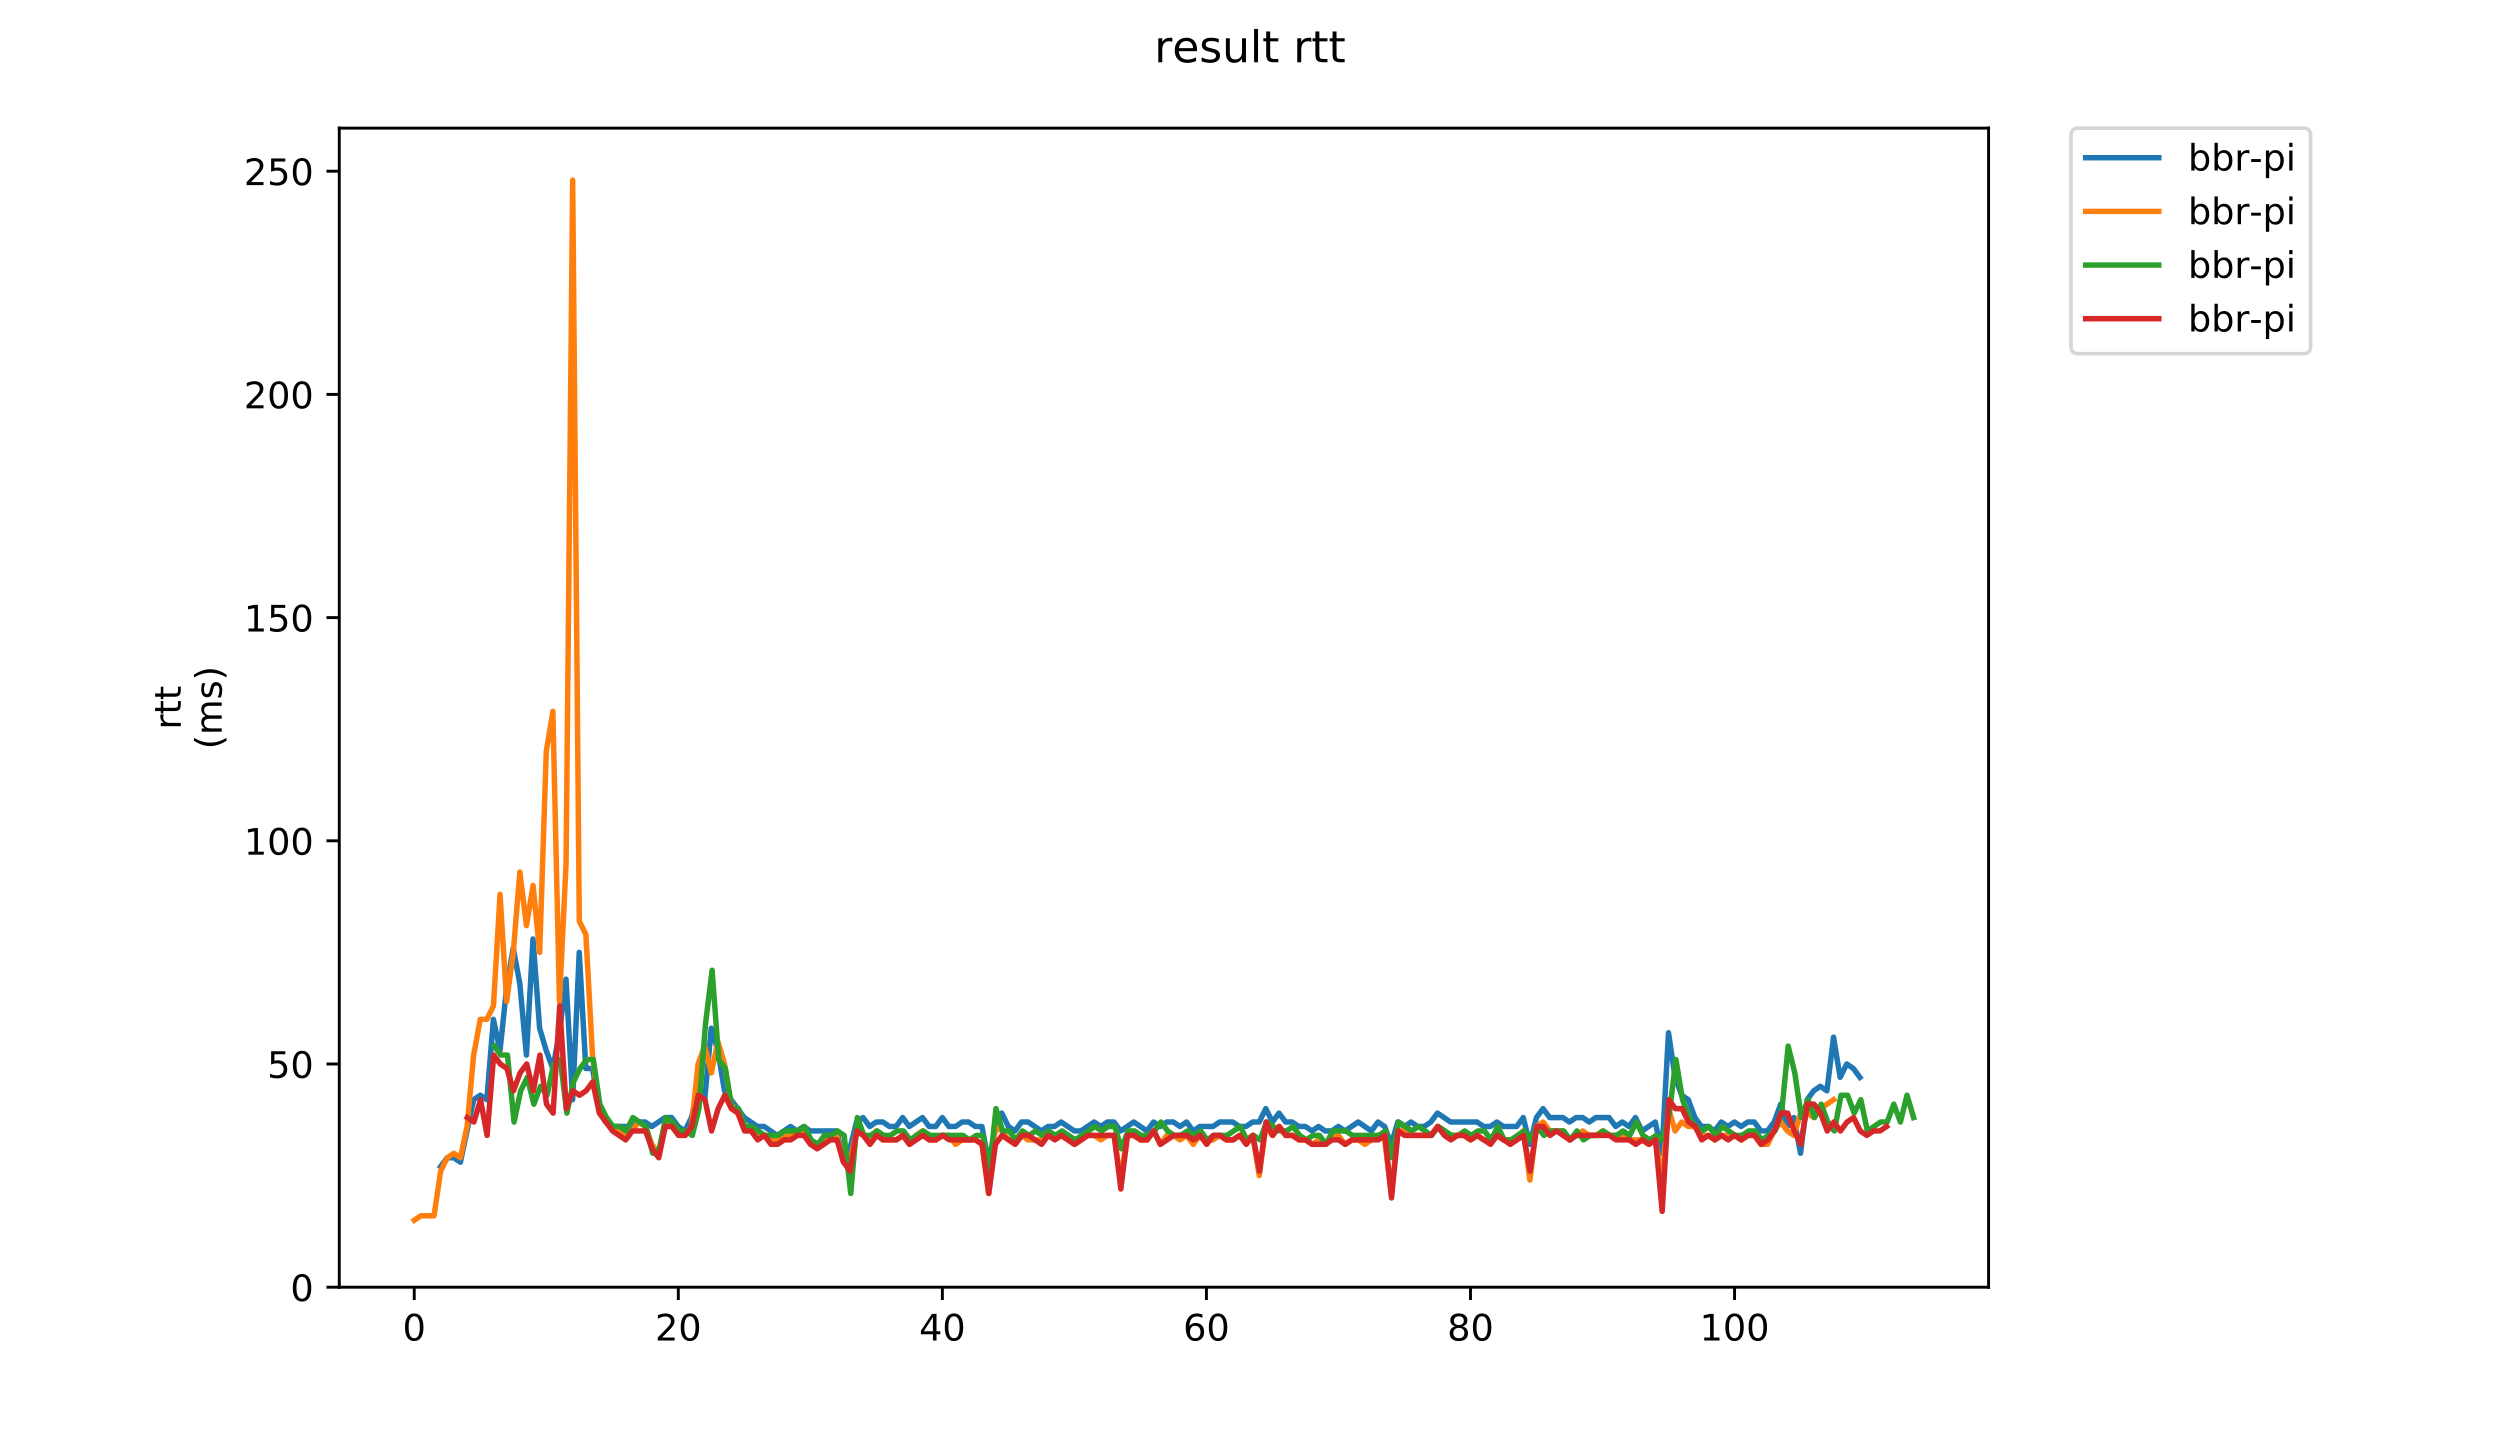 <?xml version="1.0" encoding="utf-8" standalone="no"?>
<!DOCTYPE svg PUBLIC "-//W3C//DTD SVG 1.1//EN"
  "http://www.w3.org/Graphics/SVG/1.1/DTD/svg11.dtd">
<!-- Created with matplotlib (https://matplotlib.org/) -->
<svg height="396pt" version="1.1" viewBox="0 0 684 396" width="684pt" xmlns="http://www.w3.org/2000/svg" xmlns:xlink="http://www.w3.org/1999/xlink">
 <defs>
  <style type="text/css">
*{stroke-linecap:butt;stroke-linejoin:round;}
  </style>
 </defs>
 <g id="figure_1">
  <g id="patch_1">
   <path d="M 0 396 
L 684 396 
L 684 0 
L 0 0 
z
" style="fill:#ffffff;"/>
  </g>
  <g id="axes_1">
   <g id="patch_2">
    <path d="M 92.824 352.174 
L 544.074 352.174 
L 544.074 35.062 
L 92.824 35.062 
z
" style="fill:#ffffff;"/>
   </g>
   <g id="matplotlib.axis_1">
    <g id="xtick_1">
     <g id="line2d_1">
      <defs>
       <path d="M 0 0 
L 0 3.5 
" id="m9e0dec3436" style="stroke:#000000;stroke-width:0.8;"/>
      </defs>
      <g>
       <use style="stroke:#000000;stroke-width:0.8;" x="113.335" xlink:href="#m9e0dec3436" y="352.174"/>
      </g>
     </g>
     <g id="text_1">
      <!-- 0 -->
      <defs>
       <path d="M 31.781 66.406 
Q 24.172 66.406 20.328 58.906 
Q 16.5 51.422 16.5 36.375 
Q 16.5 21.391 20.328 13.891 
Q 24.172 6.391 31.781 6.391 
Q 39.453 6.391 43.281 13.891 
Q 47.125 21.391 47.125 36.375 
Q 47.125 51.422 43.281 58.906 
Q 39.453 66.406 31.781 66.406 
z
M 31.781 74.219 
Q 44.047 74.219 50.516 64.516 
Q 56.984 54.828 56.984 36.375 
Q 56.984 17.969 50.516 8.266 
Q 44.047 -1.422 31.781 -1.422 
Q 19.531 -1.422 13.062 8.266 
Q 6.594 17.969 6.594 36.375 
Q 6.594 54.828 13.062 64.516 
Q 19.531 74.219 31.781 74.219 
z
" id="DejaVuSans-48"/>
      </defs>
      <g transform="translate(110.154 366.773)scale(0.1 -0.1)">
       <use xlink:href="#DejaVuSans-48"/>
      </g>
     </g>
    </g>
    <g id="xtick_2">
     <g id="line2d_2">
      <g>
       <use style="stroke:#000000;stroke-width:0.8;" x="185.583" xlink:href="#m9e0dec3436" y="352.174"/>
      </g>
     </g>
     <g id="text_2">
      <!-- 20 -->
      <defs>
       <path d="M 19.188 8.297 
L 53.609 8.297 
L 53.609 0 
L 7.328 0 
L 7.328 8.297 
Q 12.938 14.109 22.625 23.891 
Q 32.328 33.688 34.812 36.531 
Q 39.547 41.844 41.422 45.531 
Q 43.312 49.219 43.312 52.781 
Q 43.312 58.594 39.234 62.25 
Q 35.156 65.922 28.609 65.922 
Q 23.969 65.922 18.812 64.312 
Q 13.672 62.703 7.812 59.422 
L 7.812 69.391 
Q 13.766 71.781 18.938 73 
Q 24.125 74.219 28.422 74.219 
Q 39.75 74.219 46.484 68.547 
Q 53.219 62.891 53.219 53.422 
Q 53.219 48.922 51.531 44.891 
Q 49.859 40.875 45.406 35.406 
Q 44.188 33.984 37.641 27.219 
Q 31.109 20.453 19.188 8.297 
z
" id="DejaVuSans-50"/>
      </defs>
      <g transform="translate(179.221 366.773)scale(0.1 -0.1)">
       <use xlink:href="#DejaVuSans-50"/>
       <use x="63.623" xlink:href="#DejaVuSans-48"/>
      </g>
     </g>
    </g>
    <g id="xtick_3">
     <g id="line2d_3">
      <g>
       <use style="stroke:#000000;stroke-width:0.8;" x="257.831" xlink:href="#m9e0dec3436" y="352.174"/>
      </g>
     </g>
     <g id="text_3">
      <!-- 40 -->
      <defs>
       <path d="M 37.797 64.312 
L 12.891 25.391 
L 37.797 25.391 
z
M 35.203 72.906 
L 47.609 72.906 
L 47.609 25.391 
L 58.016 25.391 
L 58.016 17.188 
L 47.609 17.188 
L 47.609 0 
L 37.797 0 
L 37.797 17.188 
L 4.891 17.188 
L 4.891 26.703 
z
" id="DejaVuSans-52"/>
      </defs>
      <g transform="translate(251.469 366.773)scale(0.1 -0.1)">
       <use xlink:href="#DejaVuSans-52"/>
       <use x="63.623" xlink:href="#DejaVuSans-48"/>
      </g>
     </g>
    </g>
    <g id="xtick_4">
     <g id="line2d_4">
      <g>
       <use style="stroke:#000000;stroke-width:0.8;" x="330.079" xlink:href="#m9e0dec3436" y="352.174"/>
      </g>
     </g>
     <g id="text_4">
      <!-- 60 -->
      <defs>
       <path d="M 33.016 40.375 
Q 26.375 40.375 22.484 35.828 
Q 18.609 31.297 18.609 23.391 
Q 18.609 15.531 22.484 10.953 
Q 26.375 6.391 33.016 6.391 
Q 39.656 6.391 43.531 10.953 
Q 47.406 15.531 47.406 23.391 
Q 47.406 31.297 43.531 35.828 
Q 39.656 40.375 33.016 40.375 
z
M 52.594 71.297 
L 52.594 62.312 
Q 48.875 64.062 45.094 64.984 
Q 41.312 65.922 37.594 65.922 
Q 27.828 65.922 22.672 59.328 
Q 17.531 52.734 16.797 39.406 
Q 19.672 43.656 24.016 45.922 
Q 28.375 48.188 33.594 48.188 
Q 44.578 48.188 50.953 41.516 
Q 57.328 34.859 57.328 23.391 
Q 57.328 12.156 50.688 5.359 
Q 44.047 -1.422 33.016 -1.422 
Q 20.359 -1.422 13.672 8.266 
Q 6.984 17.969 6.984 36.375 
Q 6.984 53.656 15.188 63.938 
Q 23.391 74.219 37.203 74.219 
Q 40.922 74.219 44.703 73.484 
Q 48.484 72.75 52.594 71.297 
z
" id="DejaVuSans-54"/>
      </defs>
      <g transform="translate(323.717 366.773)scale(0.1 -0.1)">
       <use xlink:href="#DejaVuSans-54"/>
       <use x="63.623" xlink:href="#DejaVuSans-48"/>
      </g>
     </g>
    </g>
    <g id="xtick_5">
     <g id="line2d_5">
      <g>
       <use style="stroke:#000000;stroke-width:0.8;" x="402.327" xlink:href="#m9e0dec3436" y="352.174"/>
      </g>
     </g>
     <g id="text_5">
      <!-- 80 -->
      <defs>
       <path d="M 31.781 34.625 
Q 24.75 34.625 20.719 30.859 
Q 16.703 27.094 16.703 20.516 
Q 16.703 13.922 20.719 10.156 
Q 24.75 6.391 31.781 6.391 
Q 38.812 6.391 42.859 10.172 
Q 46.922 13.969 46.922 20.516 
Q 46.922 27.094 42.891 30.859 
Q 38.875 34.625 31.781 34.625 
z
M 21.922 38.812 
Q 15.578 40.375 12.031 44.719 
Q 8.5 49.078 8.5 55.328 
Q 8.5 64.062 14.719 69.141 
Q 20.953 74.219 31.781 74.219 
Q 42.672 74.219 48.875 69.141 
Q 55.078 64.062 55.078 55.328 
Q 55.078 49.078 51.531 44.719 
Q 48 40.375 41.703 38.812 
Q 48.828 37.156 52.797 32.312 
Q 56.781 27.484 56.781 20.516 
Q 56.781 9.906 50.312 4.234 
Q 43.844 -1.422 31.781 -1.422 
Q 19.734 -1.422 13.25 4.234 
Q 6.781 9.906 6.781 20.516 
Q 6.781 27.484 10.781 32.312 
Q 14.797 37.156 21.922 38.812 
z
M 18.312 54.391 
Q 18.312 48.734 21.844 45.562 
Q 25.391 42.391 31.781 42.391 
Q 38.141 42.391 41.719 45.562 
Q 45.312 48.734 45.312 54.391 
Q 45.312 60.062 41.719 63.234 
Q 38.141 66.406 31.781 66.406 
Q 25.391 66.406 21.844 63.234 
Q 18.312 60.062 18.312 54.391 
z
" id="DejaVuSans-56"/>
      </defs>
      <g transform="translate(395.964 366.773)scale(0.1 -0.1)">
       <use xlink:href="#DejaVuSans-56"/>
       <use x="63.623" xlink:href="#DejaVuSans-48"/>
      </g>
     </g>
    </g>
    <g id="xtick_6">
     <g id="line2d_6">
      <g>
       <use style="stroke:#000000;stroke-width:0.8;" x="474.575" xlink:href="#m9e0dec3436" y="352.174"/>
      </g>
     </g>
     <g id="text_6">
      <!-- 100 -->
      <defs>
       <path d="M 12.406 8.297 
L 28.516 8.297 
L 28.516 63.922 
L 10.984 60.406 
L 10.984 69.391 
L 28.422 72.906 
L 38.281 72.906 
L 38.281 8.297 
L 54.391 8.297 
L 54.391 0 
L 12.406 0 
z
" id="DejaVuSans-49"/>
      </defs>
      <g transform="translate(465.031 366.773)scale(0.1 -0.1)">
       <use xlink:href="#DejaVuSans-49"/>
       <use x="63.623" xlink:href="#DejaVuSans-48"/>
       <use x="127.246" xlink:href="#DejaVuSans-48"/>
      </g>
     </g>
    </g>
   </g>
   <g id="matplotlib.axis_2">
    <g id="ytick_1">
     <g id="line2d_7">
      <defs>
       <path d="M 0 0 
L -3.5 0 
" id="mefc96ae63f" style="stroke:#000000;stroke-width:0.8;"/>
      </defs>
      <g>
       <use style="stroke:#000000;stroke-width:0.8;" x="92.824" xlink:href="#mefc96ae63f" y="352.174"/>
      </g>
     </g>
     <g id="text_7">
      <!-- 0 -->
      <g transform="translate(79.461 355.973)scale(0.1 -0.1)">
       <use xlink:href="#DejaVuSans-48"/>
      </g>
     </g>
    </g>
    <g id="ytick_2">
     <g id="line2d_8">
      <g>
       <use style="stroke:#000000;stroke-width:0.8;" x="92.824" xlink:href="#mefc96ae63f" y="291.109"/>
      </g>
     </g>
     <g id="text_8">
      <!-- 50 -->
      <defs>
       <path d="M 10.797 72.906 
L 49.516 72.906 
L 49.516 64.594 
L 19.828 64.594 
L 19.828 46.734 
Q 21.969 47.469 24.109 47.828 
Q 26.266 48.188 28.422 48.188 
Q 40.625 48.188 47.75 41.5 
Q 54.891 34.812 54.891 23.391 
Q 54.891 11.625 47.562 5.094 
Q 40.234 -1.422 26.906 -1.422 
Q 22.312 -1.422 17.547 -0.641 
Q 12.797 0.141 7.719 1.703 
L 7.719 11.625 
Q 12.109 9.234 16.797 8.062 
Q 21.484 6.891 26.703 6.891 
Q 35.156 6.891 40.078 11.328 
Q 45.016 15.766 45.016 23.391 
Q 45.016 31 40.078 35.438 
Q 35.156 39.891 26.703 39.891 
Q 22.75 39.891 18.812 39.016 
Q 14.891 38.141 10.797 36.281 
z
" id="DejaVuSans-53"/>
      </defs>
      <g transform="translate(73.099 294.908)scale(0.1 -0.1)">
       <use xlink:href="#DejaVuSans-53"/>
       <use x="63.623" xlink:href="#DejaVuSans-48"/>
      </g>
     </g>
    </g>
    <g id="ytick_3">
     <g id="line2d_9">
      <g>
       <use style="stroke:#000000;stroke-width:0.8;" x="92.824" xlink:href="#mefc96ae63f" y="230.044"/>
      </g>
     </g>
     <g id="text_9">
      <!-- 100 -->
      <g transform="translate(66.736 233.843)scale(0.1 -0.1)">
       <use xlink:href="#DejaVuSans-49"/>
       <use x="63.623" xlink:href="#DejaVuSans-48"/>
       <use x="127.246" xlink:href="#DejaVuSans-48"/>
      </g>
     </g>
    </g>
    <g id="ytick_4">
     <g id="line2d_10">
      <g>
       <use style="stroke:#000000;stroke-width:0.8;" x="92.824" xlink:href="#mefc96ae63f" y="168.979"/>
      </g>
     </g>
     <g id="text_10">
      <!-- 150 -->
      <g transform="translate(66.736 172.778)scale(0.1 -0.1)">
       <use xlink:href="#DejaVuSans-49"/>
       <use x="63.623" xlink:href="#DejaVuSans-53"/>
       <use x="127.246" xlink:href="#DejaVuSans-48"/>
      </g>
     </g>
    </g>
    <g id="ytick_5">
     <g id="line2d_11">
      <g>
       <use style="stroke:#000000;stroke-width:0.8;" x="92.824" xlink:href="#mefc96ae63f" y="107.913"/>
      </g>
     </g>
     <g id="text_11">
      <!-- 200 -->
      <g transform="translate(66.736 111.713)scale(0.1 -0.1)">
       <use xlink:href="#DejaVuSans-50"/>
       <use x="63.623" xlink:href="#DejaVuSans-48"/>
       <use x="127.246" xlink:href="#DejaVuSans-48"/>
      </g>
     </g>
    </g>
    <g id="ytick_6">
     <g id="line2d_12">
      <g>
       <use style="stroke:#000000;stroke-width:0.8;" x="92.824" xlink:href="#mefc96ae63f" y="46.848"/>
      </g>
     </g>
     <g id="text_12">
      <!-- 250 -->
      <g transform="translate(66.736 50.647)scale(0.1 -0.1)">
       <use xlink:href="#DejaVuSans-50"/>
       <use x="63.623" xlink:href="#DejaVuSans-53"/>
       <use x="127.246" xlink:href="#DejaVuSans-48"/>
      </g>
     </g>
    </g>
    <g id="text_13">
     <!-- rtt -->
     <defs>
      <path d="M 41.109 46.297 
Q 39.594 47.172 37.812 47.578 
Q 36.031 48 33.891 48 
Q 26.266 48 22.188 43.047 
Q 18.109 38.094 18.109 28.812 
L 18.109 0 
L 9.078 0 
L 9.078 54.688 
L 18.109 54.688 
L 18.109 46.188 
Q 20.953 51.172 25.484 53.578 
Q 30.031 56 36.531 56 
Q 37.453 56 38.578 55.875 
Q 39.703 55.766 41.062 55.516 
z
" id="DejaVuSans-114"/>
      <path d="M 18.312 70.219 
L 18.312 54.688 
L 36.812 54.688 
L 36.812 47.703 
L 18.312 47.703 
L 18.312 18.016 
Q 18.312 11.328 20.141 9.422 
Q 21.969 7.516 27.594 7.516 
L 36.812 7.516 
L 36.812 0 
L 27.594 0 
Q 17.188 0 13.234 3.875 
Q 9.281 7.766 9.281 18.016 
L 9.281 47.703 
L 2.688 47.703 
L 2.688 54.688 
L 9.281 54.688 
L 9.281 70.219 
z
" id="DejaVuSans-116"/>
     </defs>
     <g transform="translate(49.459 199.594)rotate(-90)scale(0.1 -0.1)">
      <use xlink:href="#DejaVuSans-114"/>
      <use x="41.113" xlink:href="#DejaVuSans-116"/>
      <use x="80.322" xlink:href="#DejaVuSans-116"/>
     </g>
     <!-- (ms) -->
     <defs>
      <path d="M 31 75.875 
Q 24.469 64.656 21.281 53.656 
Q 18.109 42.672 18.109 31.391 
Q 18.109 20.125 21.312 9.062 
Q 24.516 -2 31 -13.188 
L 23.188 -13.188 
Q 15.875 -1.703 12.234 9.375 
Q 8.594 20.453 8.594 31.391 
Q 8.594 42.281 12.203 53.312 
Q 15.828 64.359 23.188 75.875 
z
" id="DejaVuSans-40"/>
      <path d="M 52 44.188 
Q 55.375 50.25 60.062 53.125 
Q 64.75 56 71.094 56 
Q 79.641 56 84.281 50.016 
Q 88.922 44.047 88.922 33.016 
L 88.922 0 
L 79.891 0 
L 79.891 32.719 
Q 79.891 40.578 77.094 44.375 
Q 74.312 48.188 68.609 48.188 
Q 61.625 48.188 57.562 43.547 
Q 53.516 38.922 53.516 30.906 
L 53.516 0 
L 44.484 0 
L 44.484 32.719 
Q 44.484 40.625 41.703 44.406 
Q 38.922 48.188 33.109 48.188 
Q 26.219 48.188 22.156 43.531 
Q 18.109 38.875 18.109 30.906 
L 18.109 0 
L 9.078 0 
L 9.078 54.688 
L 18.109 54.688 
L 18.109 46.188 
Q 21.188 51.219 25.484 53.609 
Q 29.781 56 35.688 56 
Q 41.656 56 45.828 52.969 
Q 50 49.953 52 44.188 
z
" id="DejaVuSans-109"/>
      <path d="M 44.281 53.078 
L 44.281 44.578 
Q 40.484 46.531 36.375 47.5 
Q 32.281 48.484 27.875 48.484 
Q 21.188 48.484 17.844 46.438 
Q 14.5 44.391 14.5 40.281 
Q 14.5 37.156 16.891 35.375 
Q 19.281 33.594 26.516 31.984 
L 29.594 31.297 
Q 39.156 29.25 43.188 25.516 
Q 47.219 21.781 47.219 15.094 
Q 47.219 7.469 41.188 3.016 
Q 35.156 -1.422 24.609 -1.422 
Q 20.219 -1.422 15.453 -0.562 
Q 10.688 0.297 5.422 2 
L 5.422 11.281 
Q 10.406 8.688 15.234 7.391 
Q 20.062 6.109 24.812 6.109 
Q 31.156 6.109 34.562 8.281 
Q 37.984 10.453 37.984 14.406 
Q 37.984 18.062 35.516 20.016 
Q 33.062 21.969 24.703 23.781 
L 21.578 24.516 
Q 13.234 26.266 9.516 29.906 
Q 5.812 33.547 5.812 39.891 
Q 5.812 47.609 11.281 51.797 
Q 16.75 56 26.812 56 
Q 31.781 56 36.172 55.266 
Q 40.578 54.547 44.281 53.078 
z
" id="DejaVuSans-115"/>
      <path d="M 8.016 75.875 
L 15.828 75.875 
Q 23.141 64.359 26.781 53.312 
Q 30.422 42.281 30.422 31.391 
Q 30.422 20.453 26.781 9.375 
Q 23.141 -1.703 15.828 -13.188 
L 8.016 -13.188 
Q 14.5 -2 17.703 9.062 
Q 20.906 20.125 20.906 31.391 
Q 20.906 42.672 17.703 53.656 
Q 14.5 64.656 8.016 75.875 
z
" id="DejaVuSans-41"/>
     </defs>
     <g transform="translate(60.657 204.995)rotate(-90)scale(0.1 -0.1)">
      <use xlink:href="#DejaVuSans-40"/>
      <use x="39.014" xlink:href="#DejaVuSans-109"/>
      <use x="136.426" xlink:href="#DejaVuSans-115"/>
      <use x="188.525" xlink:href="#DejaVuSans-41"/>
     </g>
    </g>
   </g>
   <g id="line2d_13">
    <path clip-path="url(#p401634aff1)" d="M 120.546 319.199 
L 122.352 316.756 
L 124.158 316.756 
L 125.964 317.978 
L 129.577 300.879 
L 131.383 299.658 
L 133.189 300.879 
L 134.995 278.896 
L 136.801 287.445 
L 138.608 270.347 
L 140.414 259.355 
L 142.22 269.125 
L 144.026 288.666 
L 145.832 256.912 
L 147.639 281.339 
L 149.445 287.445 
L 151.251 292.33 
L 153.057 282.56 
L 154.863 267.904 
L 156.67 300.879 
L 158.476 260.576 
L 160.282 292.33 
L 162.088 292.33 
L 163.894 302.101 
L 165.701 306.986 
L 167.507 308.207 
L 172.925 308.207 
L 174.732 306.986 
L 176.538 306.986 
L 178.344 308.207 
L 181.956 305.765 
L 183.763 305.765 
L 185.569 308.207 
L 187.375 309.429 
L 189.181 305.765 
L 190.987 298.437 
L 192.794 300.879 
L 194.6 281.339 
L 196.406 287.445 
L 198.212 298.437 
L 203.631 305.765 
L 207.243 308.207 
L 209.049 308.207 
L 212.662 310.65 
L 216.274 308.207 
L 218.08 309.429 
L 219.886 308.207 
L 221.693 309.429 
L 228.917 309.429 
L 230.724 316.756 
L 232.53 314.314 
L 234.336 306.986 
L 236.142 305.765 
L 237.948 308.207 
L 239.755 306.986 
L 241.561 306.986 
L 243.367 308.207 
L 245.173 308.207 
L 246.979 305.765 
L 248.786 308.207 
L 252.398 305.765 
L 254.204 308.207 
L 256.01 308.207 
L 257.817 305.765 
L 259.623 308.207 
L 261.429 308.207 
L 263.235 306.986 
L 265.041 306.986 
L 266.848 308.207 
L 268.654 308.207 
L 270.46 317.978 
L 272.266 309.429 
L 274.072 304.543 
L 275.879 308.207 
L 277.685 309.429 
L 279.491 306.986 
L 281.297 306.986 
L 284.91 309.429 
L 286.716 308.207 
L 288.522 308.207 
L 290.328 306.986 
L 293.941 309.429 
L 295.747 309.429 
L 299.359 306.986 
L 301.165 308.207 
L 302.972 306.986 
L 304.778 306.986 
L 306.584 309.429 
L 310.196 306.986 
L 313.809 309.429 
L 315.615 306.986 
L 317.421 308.207 
L 319.227 306.986 
L 321.034 306.986 
L 322.84 308.207 
L 324.646 306.986 
L 326.452 309.429 
L 328.258 308.207 
L 331.871 308.207 
L 333.677 306.986 
L 337.289 306.986 
L 339.096 308.207 
L 340.902 308.207 
L 342.708 306.986 
L 344.514 306.986 
L 346.32 303.322 
L 348.127 306.986 
L 349.933 304.543 
L 351.739 306.986 
L 353.545 306.986 
L 355.351 308.207 
L 357.158 308.207 
L 358.964 309.429 
L 360.77 308.207 
L 362.576 309.429 
L 364.382 309.429 
L 366.189 308.207 
L 367.995 309.429 
L 371.607 306.986 
L 375.22 309.429 
L 377.026 306.986 
L 378.832 308.207 
L 380.638 313.092 
L 382.444 306.986 
L 384.251 308.207 
L 386.057 306.986 
L 387.863 308.207 
L 389.669 308.207 
L 391.475 306.986 
L 393.281 304.543 
L 396.894 306.986 
L 404.119 306.986 
L 405.925 308.207 
L 407.731 308.207 
L 409.537 306.986 
L 411.343 308.207 
L 414.956 308.207 
L 416.762 305.765 
L 418.568 313.092 
L 420.374 305.765 
L 422.181 303.322 
L 423.987 305.765 
L 427.599 305.765 
L 429.405 306.986 
L 431.212 305.765 
L 433.018 305.765 
L 434.824 306.986 
L 436.63 305.765 
L 440.243 305.765 
L 442.049 308.207 
L 443.855 306.986 
L 445.661 308.207 
L 447.467 305.765 
L 449.274 309.429 
L 452.886 306.986 
L 454.692 315.535 
L 456.498 282.56 
L 458.305 294.773 
L 460.111 299.658 
L 461.917 300.879 
L 463.723 305.765 
L 465.529 308.207 
L 467.336 308.207 
L 469.142 309.429 
L 470.948 306.986 
L 472.754 308.207 
L 474.56 306.986 
L 476.367 308.207 
L 478.173 306.986 
L 479.979 306.986 
L 481.785 309.429 
L 483.591 309.429 
L 485.398 306.986 
L 487.204 302.101 
L 489.01 308.207 
L 490.816 305.765 
L 492.622 315.535 
L 494.429 300.879 
L 496.235 298.437 
L 498.041 297.215 
L 499.847 298.437 
L 501.653 283.781 
L 503.46 294.773 
L 505.266 291.109 
L 507.072 292.33 
L 508.878 294.773 
L 508.878 294.773 
" style="fill:none;stroke:#1f77b4;stroke-linecap:square;stroke-width:1.5;"/>
   </g>
   <g id="line2d_14">
    <path clip-path="url(#p401634aff1)" d="M 113.335 333.855 
L 115.141 332.633 
L 118.754 332.633 
L 120.56 320.42 
L 122.366 316.756 
L 124.172 315.535 
L 125.979 316.756 
L 127.785 308.207 
L 129.591 288.666 
L 131.397 278.896 
L 133.203 278.896 
L 135.01 275.232 
L 136.816 244.699 
L 138.622 274.011 
L 140.428 260.576 
L 142.234 238.593 
L 144.041 253.249 
L 145.847 242.257 
L 147.653 260.576 
L 149.459 205.618 
L 151.265 194.626 
L 153.072 274.011 
L 154.878 236.15 
L 156.684 49.291 
L 158.49 252.027 
L 160.296 255.691 
L 162.103 288.666 
L 163.909 303.322 
L 165.715 306.986 
L 171.134 310.65 
L 172.94 309.429 
L 174.746 306.986 
L 176.552 308.207 
L 178.358 313.092 
L 180.165 315.535 
L 181.971 306.986 
L 187.389 310.65 
L 189.196 308.207 
L 191.002 291.109 
L 192.808 286.224 
L 194.614 293.552 
L 196.42 285.002 
L 198.227 291.109 
L 200.033 302.101 
L 201.839 304.543 
L 203.645 308.207 
L 207.258 310.65 
L 209.064 310.65 
L 210.87 311.871 
L 212.676 311.871 
L 214.482 310.65 
L 218.095 310.65 
L 219.901 309.429 
L 221.707 313.092 
L 223.513 313.092 
L 227.126 310.65 
L 228.932 310.65 
L 230.738 317.978 
L 232.544 317.978 
L 234.351 309.429 
L 237.963 311.871 
L 239.769 309.429 
L 241.575 311.871 
L 245.188 311.871 
L 246.994 310.65 
L 248.8 313.092 
L 250.606 310.65 
L 252.413 309.429 
L 254.219 311.871 
L 256.025 311.871 
L 257.831 310.65 
L 259.637 310.65 
L 261.443 313.092 
L 263.25 311.871 
L 266.862 311.871 
L 268.668 313.092 
L 270.474 326.527 
L 272.281 308.207 
L 274.087 309.429 
L 275.893 311.871 
L 277.699 311.871 
L 279.505 310.65 
L 281.312 311.871 
L 284.924 311.871 
L 286.73 310.65 
L 290.343 310.65 
L 293.955 313.092 
L 297.567 310.65 
L 299.374 310.65 
L 301.18 311.871 
L 302.986 310.65 
L 304.792 310.65 
L 306.598 322.863 
L 308.405 310.65 
L 310.211 310.65 
L 312.017 311.871 
L 313.823 311.871 
L 315.629 309.429 
L 317.436 313.092 
L 319.242 310.65 
L 321.048 310.65 
L 322.854 311.871 
L 324.66 310.65 
L 326.467 313.092 
L 328.273 310.65 
L 330.079 311.871 
L 331.885 311.871 
L 333.691 310.65 
L 335.498 311.871 
L 337.304 311.871 
L 339.11 310.65 
L 340.916 311.871 
L 342.722 310.65 
L 344.529 321.642 
L 346.335 308.207 
L 348.141 310.65 
L 349.947 308.207 
L 351.753 310.65 
L 353.56 310.65 
L 355.366 311.871 
L 357.172 311.871 
L 358.978 313.092 
L 360.784 311.871 
L 362.591 313.092 
L 364.397 310.65 
L 366.203 310.65 
L 368.009 313.092 
L 369.815 311.871 
L 371.622 311.871 
L 373.428 313.092 
L 377.04 310.65 
L 378.846 311.871 
L 380.653 326.527 
L 382.459 309.429 
L 384.265 309.429 
L 386.071 310.65 
L 391.49 310.65 
L 393.296 308.207 
L 396.908 310.65 
L 400.521 310.65 
L 402.327 311.871 
L 404.133 310.65 
L 405.939 311.871 
L 407.746 311.871 
L 409.552 310.65 
L 411.358 311.871 
L 414.97 311.871 
L 416.777 309.429 
L 418.583 322.863 
L 420.389 308.207 
L 422.195 306.986 
L 424.001 309.429 
L 427.614 309.429 
L 429.42 311.871 
L 433.032 309.429 
L 434.838 310.65 
L 436.645 310.65 
L 438.451 309.429 
L 440.257 310.65 
L 443.869 310.65 
L 445.676 311.871 
L 449.288 311.871 
L 451.094 313.092 
L 452.9 311.871 
L 454.707 322.863 
L 456.513 303.322 
L 458.319 309.429 
L 460.125 306.986 
L 461.931 308.207 
L 463.738 308.207 
L 465.544 310.65 
L 467.35 310.65 
L 469.156 311.871 
L 470.962 310.65 
L 474.575 310.65 
L 476.381 311.871 
L 478.187 310.65 
L 479.993 310.65 
L 481.8 313.092 
L 483.606 313.092 
L 485.412 309.429 
L 487.218 306.986 
L 489.024 309.429 
L 490.831 310.65 
L 492.637 304.543 
L 494.443 304.543 
L 496.249 305.765 
L 498.055 303.322 
L 501.668 300.879 
L 501.668 300.879 
" style="fill:none;stroke:#ff7f0e;stroke-linecap:square;stroke-width:1.5;"/>
   </g>
   <g id="line2d_15">
    <path clip-path="url(#p401634aff1)" d="M 135.23 286.224 
L 137.036 288.666 
L 138.842 288.666 
L 140.649 306.986 
L 142.455 298.437 
L 144.261 294.773 
L 146.067 302.101 
L 147.873 297.215 
L 149.68 299.658 
L 151.486 291.109 
L 153.292 289.888 
L 155.098 304.543 
L 156.904 295.994 
L 158.711 292.33 
L 160.517 289.888 
L 162.323 289.888 
L 164.129 302.101 
L 165.935 305.765 
L 167.742 308.207 
L 169.548 308.207 
L 171.354 309.429 
L 173.16 305.765 
L 176.773 308.207 
L 178.579 315.535 
L 180.385 314.314 
L 182.191 305.765 
L 183.997 306.986 
L 185.804 309.429 
L 187.61 309.429 
L 189.416 310.65 
L 191.222 303.322 
L 193.028 280.117 
L 194.835 265.462 
L 196.641 289.888 
L 198.447 292.33 
L 200.253 303.322 
L 202.059 303.322 
L 203.866 308.207 
L 205.672 308.207 
L 209.284 310.65 
L 212.897 310.65 
L 214.703 309.429 
L 218.315 309.429 
L 220.121 308.207 
L 221.927 311.871 
L 223.734 313.092 
L 225.54 310.65 
L 227.346 310.65 
L 229.152 309.429 
L 230.958 310.65 
L 232.765 326.527 
L 234.571 305.765 
L 236.377 310.65 
L 238.183 310.65 
L 239.989 309.429 
L 241.796 310.65 
L 243.602 310.65 
L 245.408 309.429 
L 247.214 309.429 
L 249.02 311.871 
L 252.633 309.429 
L 254.439 310.65 
L 263.47 310.65 
L 265.276 311.871 
L 267.082 310.65 
L 268.889 310.65 
L 270.695 320.42 
L 272.501 303.322 
L 274.307 309.429 
L 276.113 309.429 
L 277.92 311.871 
L 279.726 309.429 
L 281.532 310.65 
L 283.338 309.429 
L 285.144 310.65 
L 286.951 309.429 
L 288.757 310.65 
L 290.563 309.429 
L 294.175 311.871 
L 299.594 308.207 
L 301.4 309.429 
L 303.206 308.207 
L 305.013 308.207 
L 306.819 314.314 
L 308.625 309.429 
L 310.431 309.429 
L 312.237 310.65 
L 314.044 310.65 
L 315.85 309.429 
L 317.656 306.986 
L 319.462 309.429 
L 321.268 310.65 
L 323.075 310.65 
L 324.881 309.429 
L 326.687 310.65 
L 328.493 309.429 
L 330.299 311.871 
L 332.106 310.65 
L 335.718 310.65 
L 339.33 308.207 
L 341.137 311.871 
L 342.943 310.65 
L 344.749 311.871 
L 346.555 306.986 
L 350.168 309.429 
L 351.974 309.429 
L 353.78 308.207 
L 355.586 310.65 
L 357.392 311.871 
L 359.199 310.65 
L 361.005 310.65 
L 362.811 313.092 
L 364.617 309.429 
L 368.23 309.429 
L 370.036 310.65 
L 377.261 310.65 
L 379.067 309.429 
L 380.873 316.756 
L 382.679 306.986 
L 386.292 309.429 
L 388.098 308.207 
L 391.71 310.65 
L 393.516 308.207 
L 397.129 310.65 
L 398.935 310.65 
L 400.741 309.429 
L 402.547 310.65 
L 404.353 309.429 
L 406.16 309.429 
L 407.966 311.871 
L 409.772 308.207 
L 411.578 311.871 
L 413.384 311.871 
L 416.997 309.429 
L 418.803 311.871 
L 420.609 308.207 
L 422.415 310.65 
L 424.222 309.429 
L 427.834 309.429 
L 429.64 311.871 
L 431.446 309.429 
L 433.253 311.871 
L 435.059 310.65 
L 436.865 310.65 
L 438.671 309.429 
L 440.477 310.65 
L 442.284 310.65 
L 444.09 309.429 
L 445.896 310.65 
L 447.702 306.986 
L 449.508 310.65 
L 451.315 311.871 
L 453.121 310.65 
L 454.927 311.871 
L 456.733 304.543 
L 458.539 289.888 
L 460.346 300.879 
L 462.152 305.765 
L 463.958 308.207 
L 465.764 309.429 
L 467.57 308.207 
L 469.377 310.65 
L 471.183 308.207 
L 474.795 310.65 
L 476.601 310.65 
L 478.408 309.429 
L 480.214 309.429 
L 482.02 311.871 
L 485.632 309.429 
L 487.439 304.543 
L 489.245 286.224 
L 491.051 293.552 
L 492.857 305.765 
L 494.663 300.879 
L 496.47 305.765 
L 498.276 302.101 
L 500.082 306.986 
L 501.888 309.429 
L 503.694 299.658 
L 505.501 299.658 
L 507.307 304.543 
L 509.113 300.879 
L 510.919 309.429 
L 514.532 306.986 
L 516.338 306.986 
L 518.144 302.101 
L 519.95 306.986 
L 521.756 299.658 
L 523.563 305.765 
L 523.563 305.765 
" style="fill:none;stroke:#2ca02c;stroke-linecap:square;stroke-width:1.5;"/>
   </g>
   <g id="line2d_16">
    <path clip-path="url(#p401634aff1)" d="M 127.85 305.765 
L 129.656 306.986 
L 131.462 300.879 
L 133.268 310.65 
L 135.075 288.666 
L 136.881 291.109 
L 138.687 292.33 
L 140.493 298.437 
L 142.299 293.552 
L 144.106 291.109 
L 145.912 298.437 
L 147.718 288.666 
L 149.524 302.101 
L 151.33 304.543 
L 153.137 275.232 
L 154.943 303.322 
L 156.749 298.437 
L 158.555 299.658 
L 160.361 298.437 
L 162.168 295.994 
L 163.974 304.543 
L 167.586 309.429 
L 171.199 311.871 
L 173.005 309.429 
L 176.617 309.429 
L 178.423 314.314 
L 180.23 316.756 
L 182.036 308.207 
L 183.842 308.207 
L 185.648 310.65 
L 187.454 310.65 
L 189.261 308.207 
L 191.067 299.658 
L 192.873 300.879 
L 194.679 309.429 
L 196.485 303.322 
L 198.292 299.658 
L 200.098 303.322 
L 201.904 304.543 
L 203.71 309.429 
L 205.516 309.429 
L 207.323 311.871 
L 209.129 310.65 
L 210.935 313.092 
L 212.741 313.092 
L 214.547 311.871 
L 216.354 311.871 
L 218.16 310.65 
L 219.966 310.65 
L 221.772 313.092 
L 223.578 314.314 
L 227.191 311.871 
L 228.997 311.871 
L 230.803 317.978 
L 232.609 320.42 
L 234.416 309.429 
L 236.222 310.65 
L 238.028 313.092 
L 239.834 310.65 
L 241.64 311.871 
L 245.253 311.871 
L 247.059 310.65 
L 248.865 313.092 
L 252.478 310.65 
L 254.284 311.871 
L 256.09 311.871 
L 257.896 310.65 
L 259.702 311.871 
L 266.927 311.871 
L 268.733 313.092 
L 270.54 326.527 
L 272.346 313.092 
L 274.152 310.65 
L 277.764 313.092 
L 279.57 310.65 
L 281.377 310.65 
L 284.989 313.092 
L 286.795 310.65 
L 288.601 311.871 
L 290.408 310.65 
L 294.02 313.092 
L 297.632 310.65 
L 304.857 310.65 
L 306.663 325.305 
L 308.47 310.65 
L 310.276 310.65 
L 312.082 311.871 
L 313.888 311.871 
L 315.694 309.429 
L 317.501 313.092 
L 321.113 310.65 
L 324.725 310.65 
L 326.532 311.871 
L 328.338 310.65 
L 330.144 313.092 
L 331.95 310.65 
L 333.756 310.65 
L 335.563 311.871 
L 337.369 311.871 
L 339.175 310.65 
L 340.981 313.092 
L 342.787 310.65 
L 344.594 320.42 
L 346.4 306.986 
L 348.206 310.65 
L 350.012 308.207 
L 351.818 310.65 
L 353.625 310.65 
L 355.431 311.871 
L 357.237 311.871 
L 359.043 313.092 
L 362.656 313.092 
L 364.462 311.871 
L 366.268 311.871 
L 368.074 313.092 
L 369.88 311.871 
L 377.105 311.871 
L 378.911 310.65 
L 380.718 327.748 
L 382.524 309.429 
L 384.33 310.65 
L 391.555 310.65 
L 393.361 308.207 
L 395.167 310.65 
L 396.973 311.871 
L 398.78 310.65 
L 400.586 310.65 
L 402.392 311.871 
L 404.198 310.65 
L 407.811 313.092 
L 409.617 310.65 
L 413.229 313.092 
L 416.842 310.65 
L 418.648 320.42 
L 420.454 308.207 
L 422.26 308.207 
L 424.066 310.65 
L 425.873 309.429 
L 429.485 311.871 
L 431.291 310.65 
L 440.322 310.65 
L 442.128 311.871 
L 445.741 311.871 
L 447.547 313.092 
L 449.353 311.871 
L 451.159 313.092 
L 452.965 311.871 
L 454.772 331.412 
L 456.578 300.879 
L 458.384 303.322 
L 460.19 303.322 
L 461.996 306.986 
L 463.803 308.207 
L 465.609 311.871 
L 467.415 310.65 
L 469.221 311.871 
L 471.027 310.65 
L 472.834 311.871 
L 474.64 310.65 
L 476.446 311.871 
L 478.252 310.65 
L 480.058 310.65 
L 481.865 313.092 
L 483.671 311.871 
L 485.477 309.429 
L 487.283 304.543 
L 489.089 304.543 
L 490.896 309.429 
L 492.702 313.092 
L 494.508 302.101 
L 496.314 302.101 
L 498.12 304.543 
L 499.927 309.429 
L 501.733 306.986 
L 503.539 309.429 
L 505.345 306.986 
L 507.151 305.765 
L 508.958 309.429 
L 510.764 310.65 
L 512.57 309.429 
L 514.376 309.429 
L 516.182 308.207 
L 516.182 308.207 
" style="fill:none;stroke:#d62728;stroke-linecap:square;stroke-width:1.5;"/>
   </g>
   <g id="patch_3">
    <path d="M 92.824 352.174 
L 92.824 35.062 
" style="fill:none;stroke:#000000;stroke-linecap:square;stroke-linejoin:miter;stroke-width:0.8;"/>
   </g>
   <g id="patch_4">
    <path d="M 544.074 352.174 
L 544.074 35.062 
" style="fill:none;stroke:#000000;stroke-linecap:square;stroke-linejoin:miter;stroke-width:0.8;"/>
   </g>
   <g id="patch_5">
    <path d="M 92.824 352.174 
L 544.074 352.174 
" style="fill:none;stroke:#000000;stroke-linecap:square;stroke-linejoin:miter;stroke-width:0.8;"/>
   </g>
   <g id="patch_6">
    <path d="M 92.824 35.062 
L 544.074 35.062 
" style="fill:none;stroke:#000000;stroke-linecap:square;stroke-linejoin:miter;stroke-width:0.8;"/>
   </g>
   <g id="legend_1">
    <g id="patch_7">
     <path d="M 568.636 96.775 
L 630.169 96.775 
Q 632.169 96.775 632.169 94.775 
L 632.169 37.062 
Q 632.169 35.062 630.169 35.062 
L 568.636 35.062 
Q 566.636 35.062 566.636 37.062 
L 566.636 94.775 
Q 566.636 96.775 568.636 96.775 
z
" style="fill:#ffffff;opacity:0.8;stroke:#cccccc;stroke-linejoin:miter;"/>
    </g>
    <g id="line2d_17">
     <path d="M 570.636 43.161 
L 590.636 43.161 
" style="fill:none;stroke:#1f77b4;stroke-linecap:square;stroke-width:1.5;"/>
    </g>
    <g id="line2d_18"/>
    <g id="text_14">
     <!-- bbr-pi -->
     <defs>
      <path d="M 48.688 27.297 
Q 48.688 37.203 44.609 42.844 
Q 40.531 48.484 33.406 48.484 
Q 26.266 48.484 22.188 42.844 
Q 18.109 37.203 18.109 27.297 
Q 18.109 17.391 22.188 11.75 
Q 26.266 6.109 33.406 6.109 
Q 40.531 6.109 44.609 11.75 
Q 48.688 17.391 48.688 27.297 
z
M 18.109 46.391 
Q 20.953 51.266 25.266 53.625 
Q 29.594 56 35.594 56 
Q 45.562 56 51.781 48.094 
Q 58.016 40.188 58.016 27.297 
Q 58.016 14.406 51.781 6.484 
Q 45.562 -1.422 35.594 -1.422 
Q 29.594 -1.422 25.266 0.953 
Q 20.953 3.328 18.109 8.203 
L 18.109 0 
L 9.078 0 
L 9.078 75.984 
L 18.109 75.984 
z
" id="DejaVuSans-98"/>
      <path d="M 4.891 31.391 
L 31.203 31.391 
L 31.203 23.391 
L 4.891 23.391 
z
" id="DejaVuSans-45"/>
      <path d="M 18.109 8.203 
L 18.109 -20.797 
L 9.078 -20.797 
L 9.078 54.688 
L 18.109 54.688 
L 18.109 46.391 
Q 20.953 51.266 25.266 53.625 
Q 29.594 56 35.594 56 
Q 45.562 56 51.781 48.094 
Q 58.016 40.188 58.016 27.297 
Q 58.016 14.406 51.781 6.484 
Q 45.562 -1.422 35.594 -1.422 
Q 29.594 -1.422 25.266 0.953 
Q 20.953 3.328 18.109 8.203 
z
M 48.688 27.297 
Q 48.688 37.203 44.609 42.844 
Q 40.531 48.484 33.406 48.484 
Q 26.266 48.484 22.188 42.844 
Q 18.109 37.203 18.109 27.297 
Q 18.109 17.391 22.188 11.75 
Q 26.266 6.109 33.406 6.109 
Q 40.531 6.109 44.609 11.75 
Q 48.688 17.391 48.688 27.297 
z
" id="DejaVuSans-112"/>
      <path d="M 9.422 54.688 
L 18.406 54.688 
L 18.406 0 
L 9.422 0 
z
M 9.422 75.984 
L 18.406 75.984 
L 18.406 64.594 
L 9.422 64.594 
z
" id="DejaVuSans-105"/>
     </defs>
     <g transform="translate(598.636 46.661)scale(0.1 -0.1)">
      <use xlink:href="#DejaVuSans-98"/>
      <use x="63.477" xlink:href="#DejaVuSans-98"/>
      <use x="126.953" xlink:href="#DejaVuSans-114"/>
      <use x="167.973" xlink:href="#DejaVuSans-45"/>
      <use x="204.057" xlink:href="#DejaVuSans-112"/>
      <use x="267.533" xlink:href="#DejaVuSans-105"/>
     </g>
    </g>
    <g id="line2d_19">
     <path d="M 570.636 57.839 
L 590.636 57.839 
" style="fill:none;stroke:#ff7f0e;stroke-linecap:square;stroke-width:1.5;"/>
    </g>
    <g id="line2d_20"/>
    <g id="text_15">
     <!-- bbr-pi -->
     <g transform="translate(598.636 61.339)scale(0.1 -0.1)">
      <use xlink:href="#DejaVuSans-98"/>
      <use x="63.477" xlink:href="#DejaVuSans-98"/>
      <use x="126.953" xlink:href="#DejaVuSans-114"/>
      <use x="167.973" xlink:href="#DejaVuSans-45"/>
      <use x="204.057" xlink:href="#DejaVuSans-112"/>
      <use x="267.533" xlink:href="#DejaVuSans-105"/>
     </g>
    </g>
    <g id="line2d_21">
     <path d="M 570.636 72.517 
L 590.636 72.517 
" style="fill:none;stroke:#2ca02c;stroke-linecap:square;stroke-width:1.5;"/>
    </g>
    <g id="line2d_22"/>
    <g id="text_16">
     <!-- bbr-pi -->
     <g transform="translate(598.636 76.017)scale(0.1 -0.1)">
      <use xlink:href="#DejaVuSans-98"/>
      <use x="63.477" xlink:href="#DejaVuSans-98"/>
      <use x="126.953" xlink:href="#DejaVuSans-114"/>
      <use x="167.973" xlink:href="#DejaVuSans-45"/>
      <use x="204.057" xlink:href="#DejaVuSans-112"/>
      <use x="267.533" xlink:href="#DejaVuSans-105"/>
     </g>
    </g>
    <g id="line2d_23">
     <path d="M 570.636 87.195 
L 590.636 87.195 
" style="fill:none;stroke:#d62728;stroke-linecap:square;stroke-width:1.5;"/>
    </g>
    <g id="line2d_24"/>
    <g id="text_17">
     <!-- bbr-pi -->
     <g transform="translate(598.636 90.695)scale(0.1 -0.1)">
      <use xlink:href="#DejaVuSans-98"/>
      <use x="63.477" xlink:href="#DejaVuSans-98"/>
      <use x="126.953" xlink:href="#DejaVuSans-114"/>
      <use x="167.973" xlink:href="#DejaVuSans-45"/>
      <use x="204.057" xlink:href="#DejaVuSans-112"/>
      <use x="267.533" xlink:href="#DejaVuSans-105"/>
     </g>
    </g>
   </g>
  </g>
  <g id="text_18">
   <!-- result rtt -->
   <defs>
    <path d="M 56.203 29.594 
L 56.203 25.203 
L 14.891 25.203 
Q 15.484 15.922 20.484 11.062 
Q 25.484 6.203 34.422 6.203 
Q 39.594 6.203 44.453 7.469 
Q 49.312 8.734 54.109 11.281 
L 54.109 2.781 
Q 49.266 0.734 44.188 -0.344 
Q 39.109 -1.422 33.891 -1.422 
Q 20.797 -1.422 13.156 6.188 
Q 5.516 13.812 5.516 26.812 
Q 5.516 40.234 12.766 48.109 
Q 20.016 56 32.328 56 
Q 43.359 56 49.781 48.891 
Q 56.203 41.797 56.203 29.594 
z
M 47.219 32.234 
Q 47.125 39.594 43.094 43.984 
Q 39.062 48.391 32.422 48.391 
Q 24.906 48.391 20.391 44.141 
Q 15.875 39.891 15.188 32.172 
z
" id="DejaVuSans-101"/>
    <path d="M 8.5 21.578 
L 8.5 54.688 
L 17.484 54.688 
L 17.484 21.922 
Q 17.484 14.156 20.5 10.266 
Q 23.531 6.391 29.594 6.391 
Q 36.859 6.391 41.078 11.031 
Q 45.312 15.672 45.312 23.688 
L 45.312 54.688 
L 54.297 54.688 
L 54.297 0 
L 45.312 0 
L 45.312 8.406 
Q 42.047 3.422 37.719 1 
Q 33.406 -1.422 27.688 -1.422 
Q 18.266 -1.422 13.375 4.438 
Q 8.5 10.297 8.5 21.578 
z
M 31.109 56 
z
" id="DejaVuSans-117"/>
    <path d="M 9.422 75.984 
L 18.406 75.984 
L 18.406 0 
L 9.422 0 
z
" id="DejaVuSans-108"/>
    <path id="DejaVuSans-32"/>
   </defs>
   <g transform="translate(315.818 17.038)scale(0.12 -0.12)">
    <use xlink:href="#DejaVuSans-114"/>
    <use x="41.082" xlink:href="#DejaVuSans-101"/>
    <use x="102.605" xlink:href="#DejaVuSans-115"/>
    <use x="154.705" xlink:href="#DejaVuSans-117"/>
    <use x="218.084" xlink:href="#DejaVuSans-108"/>
    <use x="245.867" xlink:href="#DejaVuSans-116"/>
    <use x="285.076" xlink:href="#DejaVuSans-32"/>
    <use x="316.863" xlink:href="#DejaVuSans-114"/>
    <use x="357.977" xlink:href="#DejaVuSans-116"/>
    <use x="397.186" xlink:href="#DejaVuSans-116"/>
   </g>
  </g>
 </g>
 <defs>
  <clipPath id="p401634aff1">
   <rect height="317.112" width="451.25" x="92.824" y="35.062"/>
  </clipPath>
 </defs>
</svg>
